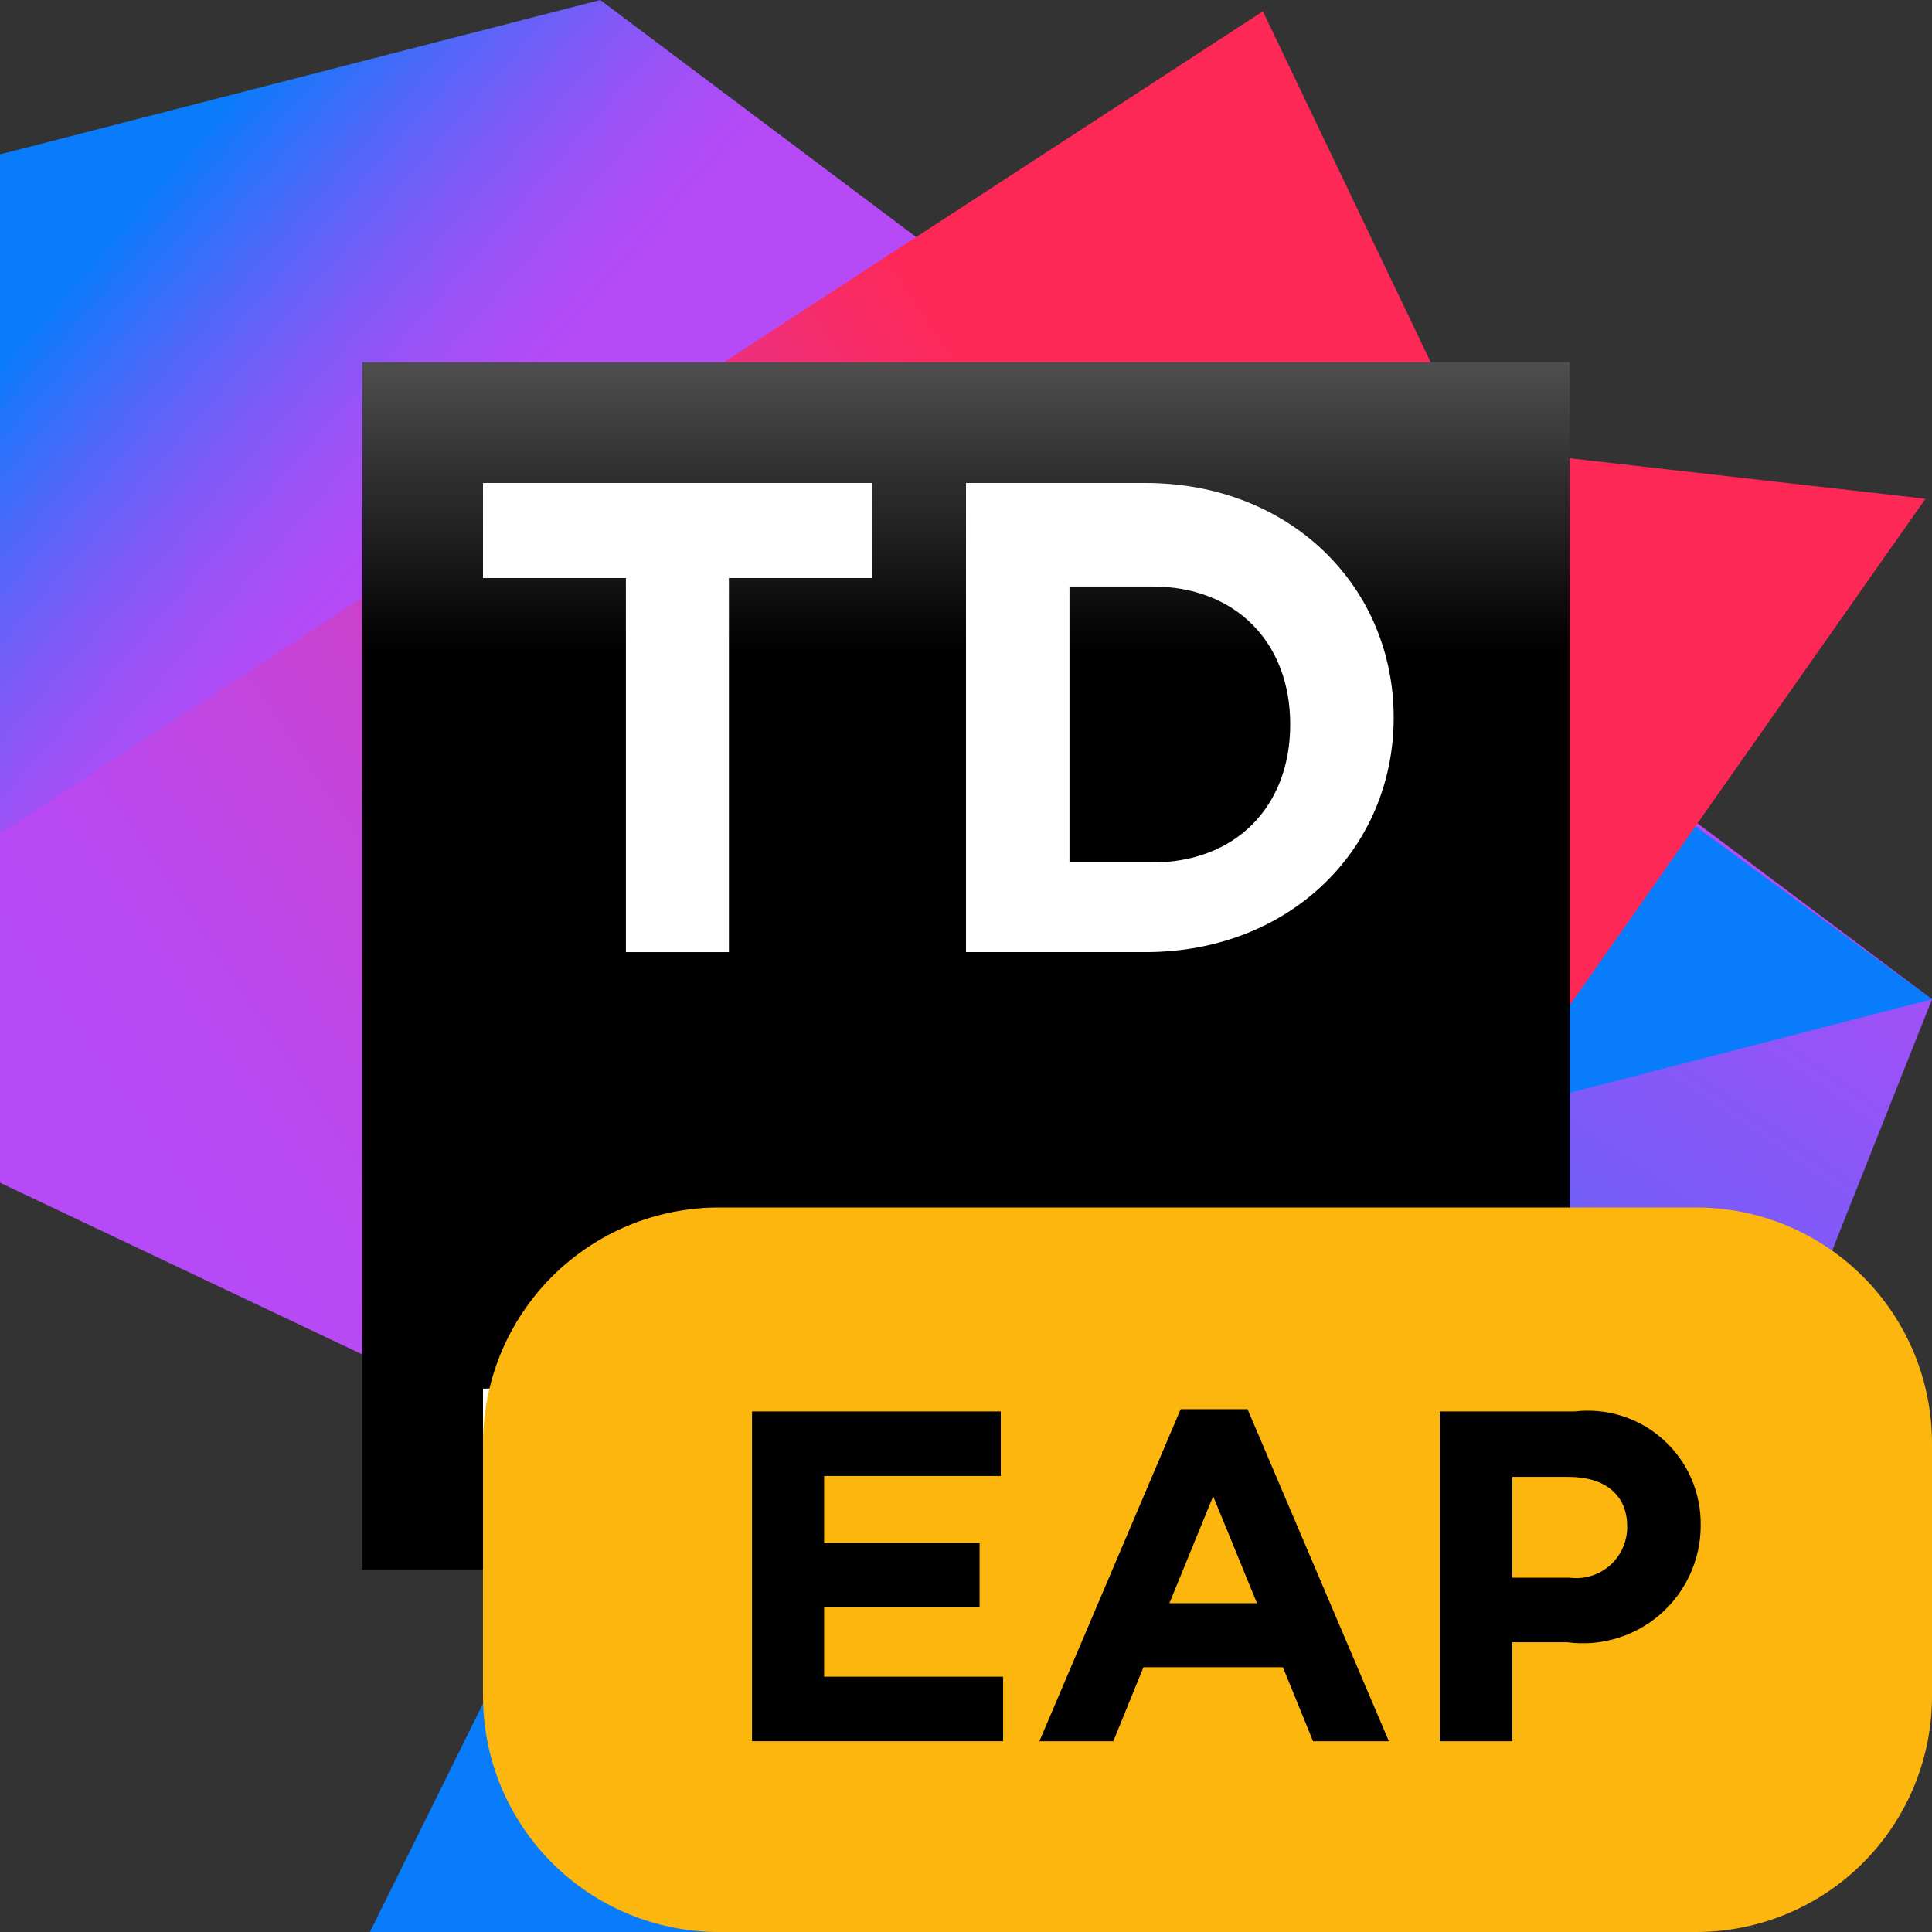<svg width="32" height="32" viewBox="0 0 32 32" fill="none" xmlns="http://www.w3.org/2000/svg" data-scaled="true">
<rect x="0" y="0" width="32" height="32" fill="#333333" stroke="none"/>
<path d="M6.127 32L14.053 15.99L32 16.551L25.863 32H6.127Z" fill="url(#paint0_linear)"/>
<path d="M9.942 0L0 2.557V15.036L25.038 18.35L32 16.551L9.942 0Z" fill="url(#paint1_linear)"/>
<path d="M18.409 6.608L13.581 11.722L13.768 15.793L25.038 18.35L32 16.551L18.409 6.608Z" fill="#087CFA"/>
<path d="M24.369 7.405L20.917 0.187L0 13.807V19.589L7.012 22.913L15.351 21.045L24.467 18.832L31.892 8.261L24.369 7.405Z" fill="url(#paint2_linear)"/>
<path d="M26 6H6V26H26V6Z" fill="url(#paint3_linear)"/>
<path d="M16 23H8V24H16V23Z" fill="white"/>
<path d="M16 8H18.971C21.37 8 23.084 9.714 23.084 11.885C23.084 14.056 21.37 15.77 18.971 15.77H16V8ZM17.714 9.714V14.285H19.085C20.456 14.285 21.37 13.37 21.37 11.999C21.37 10.628 20.456 9.714 19.085 9.714H17.714Z" fill="white"/>
<path d="M10.367 9.574H8V8H14.44V9.574H12.073V15.77H10.367V9.574Z" fill="white"/>
<defs>
<linearGradient id="paint0_linear" x1="28.798" y1="10.995" x2="15.918" y2="29.935" gradientUnits="userSpaceOnUse">
<stop offset="0" stop-color="#B74AF7"/>
<stop offset="1" stop-color="#087CFA"/>
</linearGradient>
<linearGradient id="paint1_linear" x1="14.624" y1="14.593" x2="2.028" y2="3.607" gradientUnits="userSpaceOnUse">
<stop offset="0.564" stop-color="#B74AF7"/>
<stop offset="0.614" stop-color="#B04CF7"/>
<stop offset="0.685" stop-color="#9E51F7"/>
<stop offset="0.768" stop-color="#805AF8"/>
<stop offset="0.861" stop-color="#5566F9"/>
<stop offset="0.96" stop-color="#2075FA"/>
<stop offset="1" stop-color="#087CFA"/>
</linearGradient>
<linearGradient id="paint2_linear" x1="4.298" y1="21.659" x2="19.64" y2="11.336" gradientUnits="userSpaceOnUse">
<stop offset="0" stop-color="#B74AF7"/>
<stop offset="0.122" stop-color="#BA49F0"/>
<stop offset="0.294" stop-color="#C245DE"/>
<stop offset="0.497" stop-color="#D03EC0"/>
<stop offset="0.722" stop-color="#E23595"/>
<stop offset="0.963" stop-color="#FA2A60"/>
<stop offset="1" stop-color="#FE2857"/>
</linearGradient>
<linearGradient id="paint3_linear" x1="15.973" y1="1.139" x2="15.973" y2="19.075" gradientUnits="userSpaceOnUse">
<stop offset="0.084" stop-color="#878585"/>
<stop offset="0.538"/>
</linearGradient>
</defs>
<path d="M28.094 32H11.906C11.393 32 10.885 31.899 10.411 31.703C9.937 31.506 9.507 31.219 9.144 30.856C8.781 30.493 8.494 30.063 8.297 29.589C8.101 29.115 8 28.607 8 28.094V23.906C8 23.393 8.101 22.885 8.297 22.411C8.494 21.937 8.781 21.507 9.144 21.144C9.507 20.781 9.937 20.494 10.411 20.297C10.885 20.101 11.393 20 11.906 20H28.094C28.607 20 29.115 20.101 29.589 20.297C30.063 20.494 30.493 20.781 30.856 21.144C31.219 21.507 31.506 21.937 31.703 22.411C31.899 22.885 32 23.393 32 23.906V28.094C32 29.13 31.588 30.124 30.856 30.856C30.124 31.588 29.13 32 28.094 32V32Z" fill="#FDB60D"/>
<path d="M12.456 23.378H16.576V24.447H13.65V25.555H16.225V26.624H13.65V27.771H16.615V28.84H12.456V23.378Z" fill="black"/>
<path d="M19.556 23.34H20.663L23.004 28.84H21.748L21.249 27.615H18.939L18.44 28.84H17.216L19.556 23.34ZM20.82 26.554L20.094 24.782L19.369 26.554H20.82Z" fill="black"/>
<path d="M23.847 23.378H26.078C26.343 23.347 26.612 23.372 26.866 23.453C27.12 23.534 27.354 23.668 27.552 23.847C27.75 24.026 27.908 24.245 28.014 24.49C28.12 24.735 28.173 24.999 28.169 25.266V25.282C28.167 25.558 28.106 25.831 27.99 26.082C27.874 26.334 27.706 26.558 27.498 26.739C27.289 26.921 27.044 27.055 26.779 27.135C26.514 27.215 26.236 27.238 25.961 27.201H25.049V28.84H23.847V23.378ZM26 26.132C26.118 26.147 26.238 26.137 26.352 26.102C26.466 26.068 26.571 26.01 26.661 25.932C26.751 25.854 26.823 25.757 26.873 25.649C26.923 25.541 26.95 25.424 26.952 25.305V25.289C26.952 24.752 26.578 24.462 25.977 24.462H25.049V26.132H26Z" fill="black"/>
</svg>